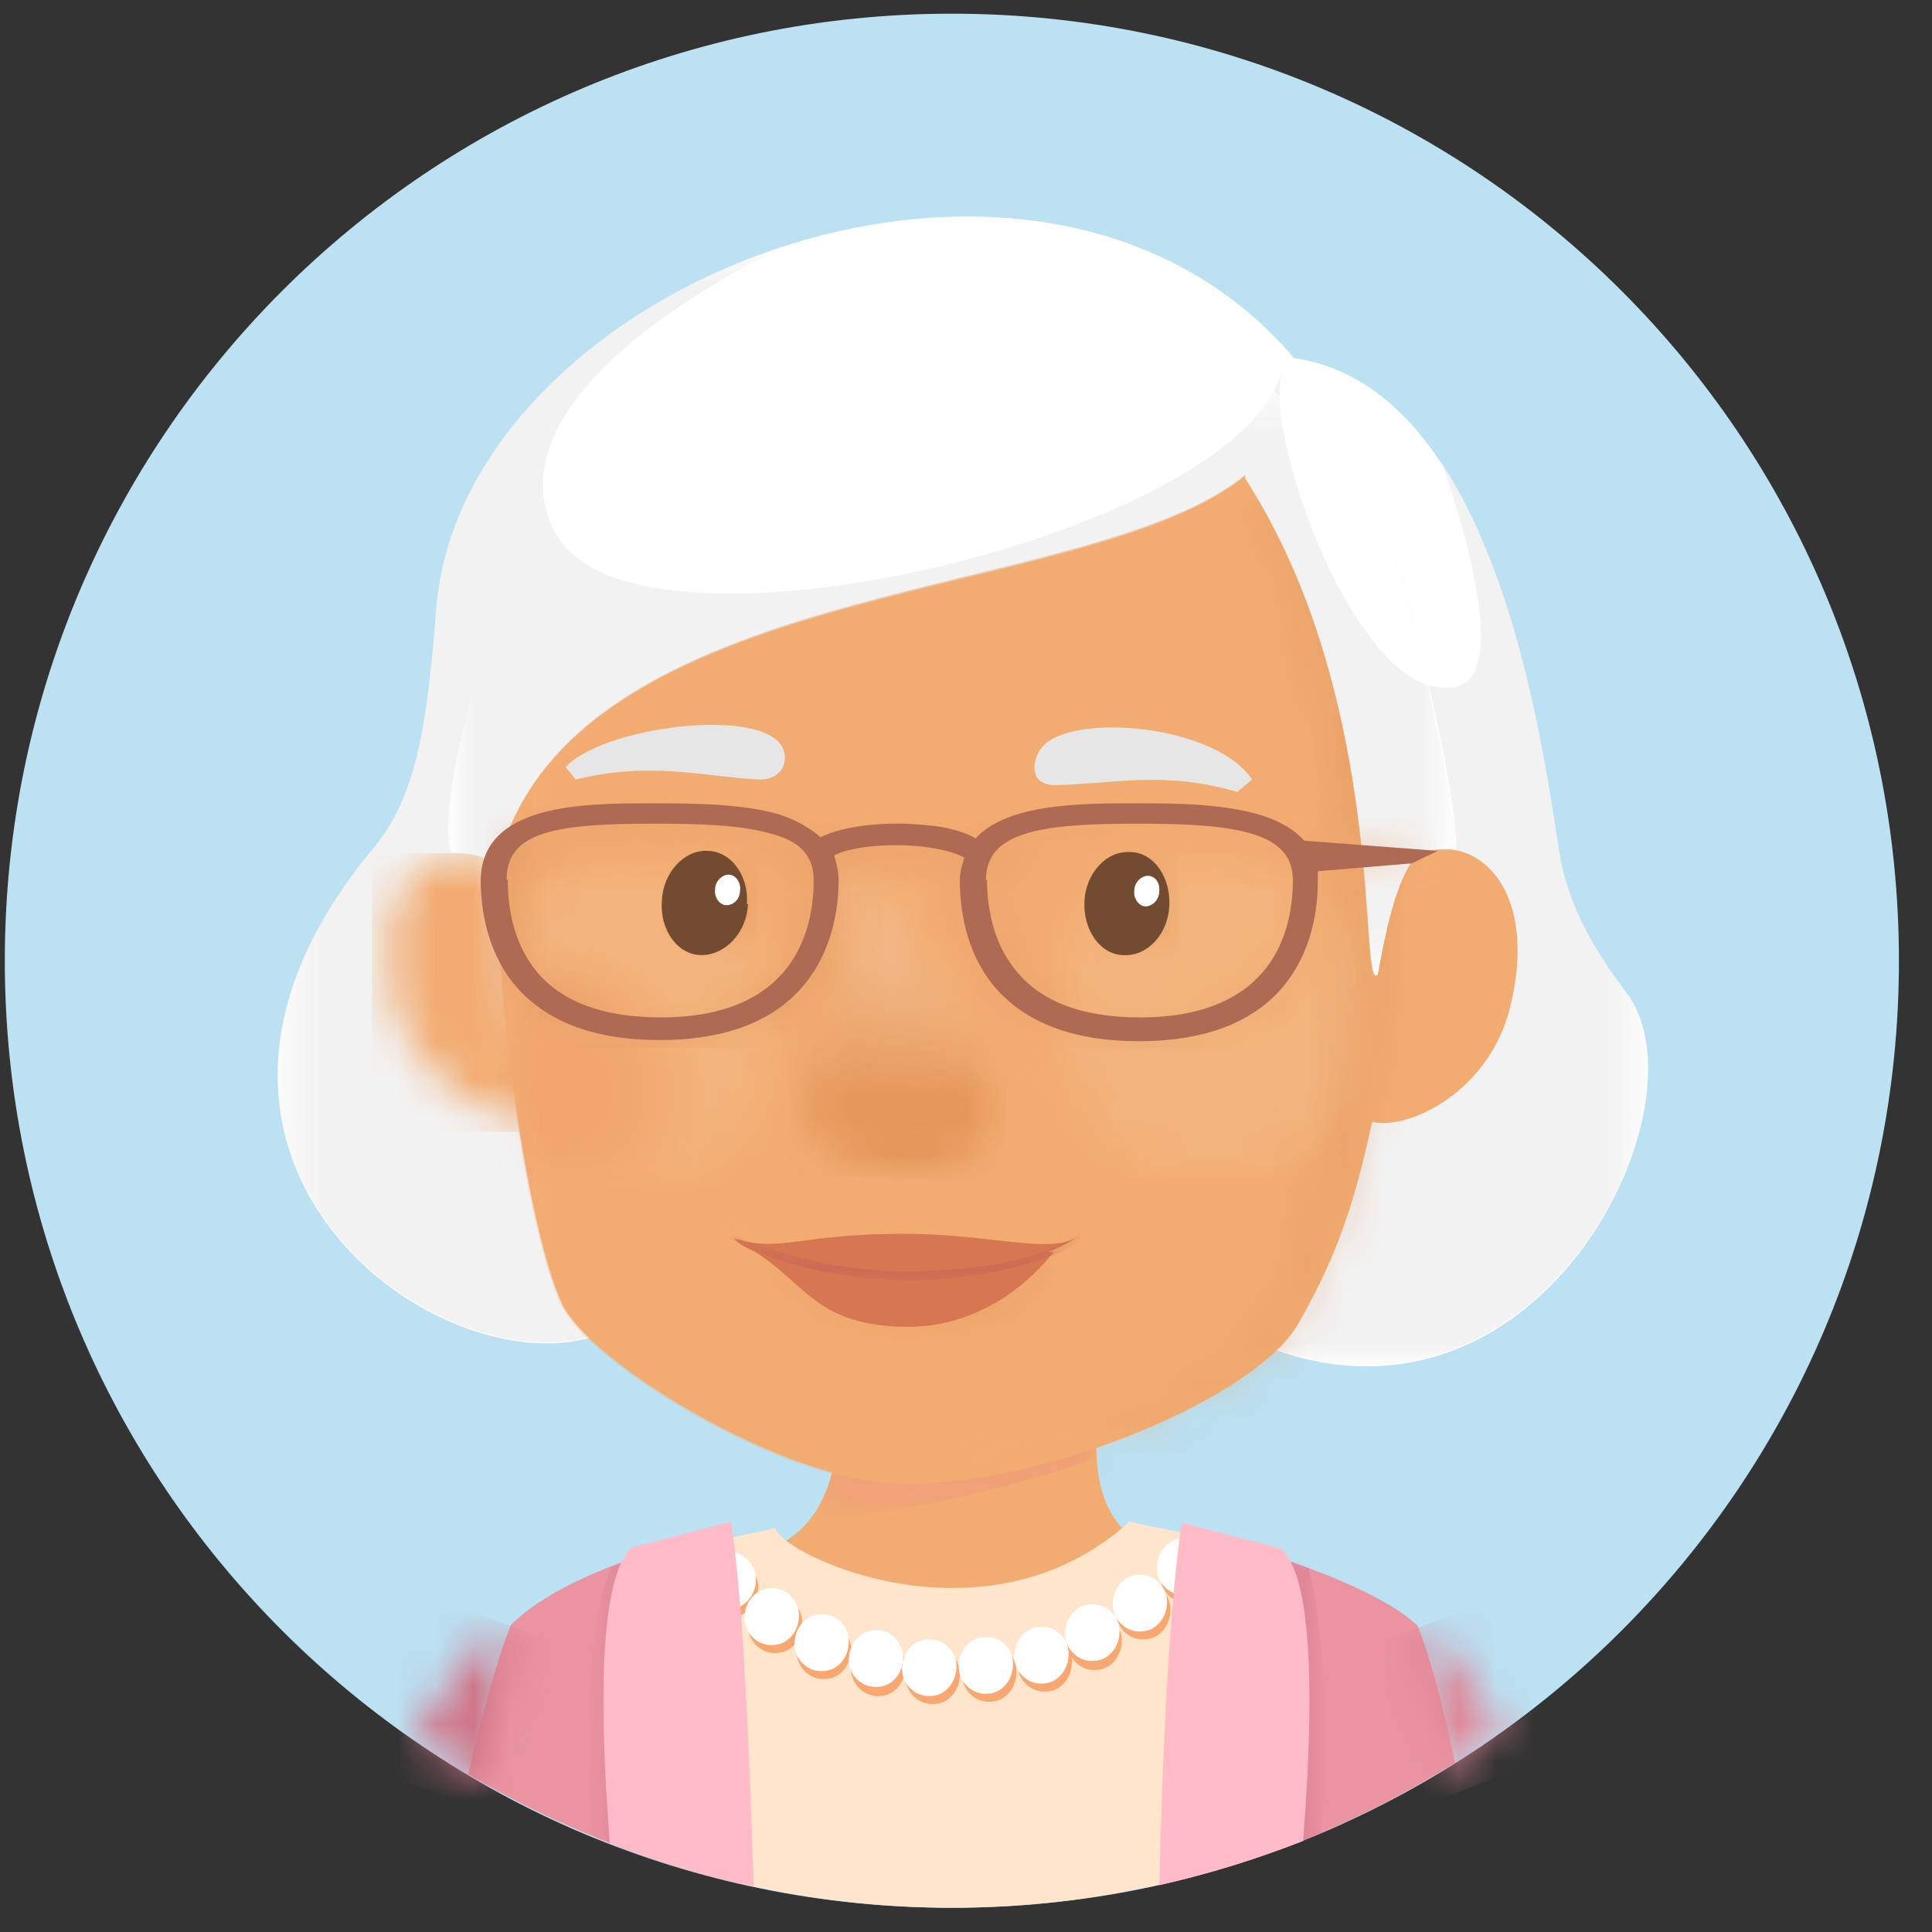 <svg width="51" height="51" viewBox="0 0 51 51" fill="none" xmlns="http://www.w3.org/2000/svg">
<rect x="0" y="0" width="51" height="51" fill="#333333" stroke="none"/>
<path d="M50.127 25.361C50.127 39.177 38.943 50.361 25.127 50.361C11.311 50.361 0.127 39.177 0.127 25.361C0.127 11.546 11.311 0.361 25.127 0.361C38.943 0.361 50.127 11.546 50.127 25.361Z" fill="#BBE1F2"/>
<path d="M29.194 35.201L21.808 35.291C22.795 39.657 21.06 40.823 19.685 41.092C13.345 52.426 36.102 53.383 31.377 41.182C27.998 40.644 29.075 37.265 29.194 35.201Z" fill="#F2AC71"/>
<g style="mix-blend-mode:multiply" opacity="0.7">
<mask id="mask0_2155_22042" style="mask-type:luminance" maskUnits="userSpaceOnUse" x="21" y="35" width="9" height="6">
<path d="M29.194 35.198H21.359V40.133H29.194V35.198Z" fill="white"/>
</mask>
<g mask="url(#mask0_2155_22042)">
<mask id="mask1_2155_22042" style="mask-type:luminance" maskUnits="userSpaceOnUse" x="21" y="35" width="9" height="6">
<path d="M29.194 35.195H21.359V40.13H29.194V35.195Z" fill="white"/>
</mask>
<g mask="url(#mask1_2155_22042)">
<path d="M21.359 40.13C22.047 39.292 22.406 37.857 21.808 35.285L29.194 35.195C29.134 36.152 28.895 37.348 28.955 38.455C26.981 39.292 22.914 40.07 21.359 40.159" fill="#EF9D78"/>
</g>
</g>
</g>
<path d="M42.951 26.229C42.173 25.213 41.545 24.166 41.246 22.94C40.887 21.445 39.99 10.29 34.159 9.453C27.4 1.498 12.239 7.449 11.521 16.032C11.282 19.082 11.013 20.996 9.876 22.372C2.67 30.984 12.658 37.444 16.485 34.902C17.622 34.154 24.41 32.42 33.71 35.649C40.768 38.101 45.104 29.13 42.951 26.229Z" fill="white"/>
<g style="mix-blend-mode:multiply" opacity="0.5">
<mask id="mask2_2155_22042" style="mask-type:luminance" maskUnits="userSpaceOnUse" x="7" y="6" width="37" height="31">
<path d="M43.518 6.494H7.334V36.04H43.518V6.494Z" fill="white"/>
</mask>
<g mask="url(#mask2_2155_22042)">
<mask id="mask3_2155_22042" style="mask-type:luminance" maskUnits="userSpaceOnUse" x="7" y="6" width="37" height="31">
<path d="M43.518 6.494H7.334V36.04H43.518V6.494Z" fill="white"/>
</mask>
<g mask="url(#mask3_2155_22042)">
<path d="M41.246 22.913C40.977 21.866 40.469 15.826 38.046 12.178C38.854 14.48 39.721 17.859 38.435 18.128C35.983 18.667 33.411 11.789 33.83 9.785C32.873 13.912 17.861 17.65 14.96 14.45C14.213 13.643 12.688 10.563 20.732 6.466C20.672 6.466 20.612 6.496 20.552 6.526C15.827 8.111 11.88 11.729 11.521 16.005C11.282 19.055 11.013 20.969 9.876 22.345C2.67 30.957 12.658 37.417 16.485 34.875C17.622 34.127 24.41 32.393 33.71 35.623C40.768 38.075 45.104 29.103 42.951 26.203C42.173 25.186 41.545 24.139 41.246 22.913Z" fill="#E6E6E6"/>
</g>
</g>
</g>
<path d="M36.969 22.79L35.982 29.519C36.82 30.027 39.302 28.98 39.87 26.558C40.707 23.119 38.614 21.654 36.969 22.79Z" fill="#F2AC71"/>
<mask id="mask4_2155_22042" style="mask-type:luminance" maskUnits="userSpaceOnUse" x="10" y="22" width="5" height="8">
<path d="M10.444 26.527C11.012 28.859 13.405 29.876 14.212 29.368L13.255 22.878C12.896 22.639 12.508 22.52 12.149 22.52C10.893 22.52 9.816 23.955 10.444 26.527Z" fill="white"/>
</mask>
<g mask="url(#mask4_2155_22042)">
<path d="M14.212 22.52H9.816V29.876H14.212V22.52Z" fill="url(#paint0_linear_2155_22042)"/>
</g>
<path d="M35.864 14.627C34.1 11.278 28.777 8.227 23.305 8.825C13.586 9.902 13.316 17.169 13.137 22.253C12.988 25.991 13.915 32.45 14.842 34.424C15.589 36.008 20.822 39.178 23.873 39.178C27.76 39.178 33.203 36.846 34.279 34.932C35.416 32.928 35.864 31.463 36.432 28.592C37.449 23.329 37.748 18.156 35.894 14.627" fill="#F2AC71"/>
<g style="mix-blend-mode:multiply" opacity="0.3">
<mask id="mask5_2155_22042" style="mask-type:luminance" maskUnits="userSpaceOnUse" x="23" y="12" width="15" height="28">
<path d="M37.118 12.562H23.602V39.207H37.118V12.562Z" fill="white"/>
</mask>
<g mask="url(#mask5_2155_22042)">
<mask id="mask6_2155_22042" style="mask-type:luminance" maskUnits="userSpaceOnUse" x="23" y="12" width="15" height="28">
<path d="M33.53 34.6C32.962 35.856 28.506 38.757 23.602 39.175C23.691 39.175 23.781 39.175 23.841 39.175C27.728 39.175 33.171 36.843 34.248 34.929C35.234 33.194 35.713 31.819 36.191 29.606C37.208 24.343 37.716 18.153 35.832 14.624L32.842 12.56C36.819 21.622 35.294 30.772 33.53 34.6Z" fill="white"/>
</mask>
<g mask="url(#mask6_2155_22042)">
<path d="M37.716 12.56H23.602V39.205H37.716V12.56Z" fill="url(#paint1_linear_2155_22042)"/>
</g>
</g>
</g>
<g style="mix-blend-mode:screen" opacity="0.3">
<mask id="mask7_2155_22042" style="mask-type:luminance" maskUnits="userSpaceOnUse" x="13" y="12" width="20" height="28">
<path d="M32.842 12.624H13.105V39.179H32.842V12.624Z" fill="white"/>
</mask>
<g mask="url(#mask7_2155_22042)">
<mask id="mask8_2155_22042" style="mask-type:luminance" maskUnits="userSpaceOnUse" x="13" y="12" width="20" height="28">
<path d="M32.842 12.626H13.105V39.181H32.842V12.626Z" fill="white"/>
</mask>
<g mask="url(#mask8_2155_22042)">
<path d="M15.616 34.125C14.988 32.928 14.3 26.858 14.629 20.249C19.444 15.165 28.684 16.302 32.841 12.653C29.073 13.192 15.018 15.614 15.197 14.507L14.45 14.448C13.313 16.959 13.194 19.86 13.104 22.282C12.954 26.02 13.881 32.48 14.808 34.454C15.526 35.979 20.52 39.059 23.6 39.208C21.148 38.64 16.543 35.919 15.616 34.154" fill="#F2AC71"/>
</g>
</g>
</g>
<g style="mix-blend-mode:multiply" opacity="0.08">
<mask id="mask9_2155_22042" style="mask-type:luminance" maskUnits="userSpaceOnUse" x="27" y="22" width="10" height="10">
<path d="M36.34 22.519H27.758V31.101H36.34V22.519Z" fill="white"/>
</mask>
<g mask="url(#mask9_2155_22042)">
<mask id="mask10_2155_22042" style="mask-type:luminance" maskUnits="userSpaceOnUse" x="27" y="22" width="10" height="10">
<path d="M27.756 26.825C27.756 29.187 29.67 31.131 32.062 31.131C34.454 31.131 36.368 29.217 36.368 26.825C36.368 24.432 34.454 22.519 32.062 22.519C29.67 22.519 27.756 24.432 27.756 26.825Z" fill="white"/>
</mask>
<g mask="url(#mask10_2155_22042)">
<path d="M36.338 22.519H27.756V31.101H36.338V22.519Z" fill="url(#paint2_radial_2155_22042)"/>
</g>
</g>
</g>
<g style="mix-blend-mode:multiply" opacity="0.08">
<mask id="mask11_2155_22042" style="mask-type:luminance" maskUnits="userSpaceOnUse" x="13" y="22" width="8" height="10">
<path d="M20.581 22.786H13.135V31.369H20.581V22.786Z" fill="white"/>
</mask>
<g mask="url(#mask11_2155_22042)">
<mask id="mask12_2155_22042" style="mask-type:luminance" maskUnits="userSpaceOnUse" x="13" y="22" width="8" height="10">
<path d="M13.135 24.194C13.225 26.228 13.494 28.59 13.823 30.594C14.51 31.102 15.378 31.371 16.305 31.371C18.667 31.371 20.611 29.457 20.611 27.065C20.611 24.673 18.697 22.759 16.305 22.759C15.049 22.759 13.912 23.297 13.135 24.164" fill="white"/>
</mask>
<g mask="url(#mask12_2155_22042)">
<path d="M20.611 22.788H13.135V31.371H20.611V22.788Z" fill="url(#paint3_radial_2155_22042)"/>
</g>
</g>
</g>
<g style="mix-blend-mode:multiply" opacity="0.3">
<mask id="mask13_2155_22042" style="mask-type:luminance" maskUnits="userSpaceOnUse" x="19" y="32" width="9" height="4">
<path d="M27.998 32.868H19.834V35.35H27.998V32.868Z" fill="white"/>
</mask>
<g mask="url(#mask13_2155_22042)">
<mask id="mask14_2155_22042" style="mask-type:luminance" maskUnits="userSpaceOnUse" x="19" y="32" width="9" height="4">
<path d="M19.834 32.956C20.761 33.614 21.688 35.319 23.871 35.379C26.562 35.438 27.848 33.136 27.998 32.897C27.789 32.956 19.834 32.986 19.834 32.986" fill="white"/>
</mask>
<g mask="url(#mask14_2155_22042)">
<path d="M27.998 32.869H19.834V35.441H27.998V32.869Z" fill="url(#paint4_linear_2155_22042)"/>
</g>
</g>
</g>
<path d="M19.834 32.986C21.239 33.824 21.479 34.93 23.722 35.02C26.233 35.139 27.639 33.255 27.818 33.046L19.834 32.986Z" fill="#D67751"/>
<path d="M23.843 32.569C21.061 32.569 20.613 33.078 19.387 32.689C19.925 33.556 26.235 34.214 28.478 32.629C27.73 33.138 26.205 32.569 23.843 32.569Z" fill="#D67751"/>
<g style="mix-blend-mode:multiply" opacity="0.7">
<mask id="mask15_2155_22042" style="mask-type:luminance" maskUnits="userSpaceOnUse" x="19" y="32" width="10" height="2">
<path d="M28.476 32.572H19.266V33.768H28.476V32.572Z" fill="white"/>
</mask>
<g mask="url(#mask15_2155_22042)">
<mask id="mask16_2155_22042" style="mask-type:luminance" maskUnits="userSpaceOnUse" x="19" y="32" width="10" height="2">
<path d="M28.476 32.572H19.266V33.768H28.476V32.572Z" fill="white"/>
</mask>
<g mask="url(#mask16_2155_22042)">
<path d="M28.476 32.572C27.758 33.051 26.472 33.559 23.87 33.559C21.777 33.559 19.983 32.901 19.385 32.602C19.325 32.572 19.235 32.692 19.295 32.722C20.79 33.559 22.794 33.768 23.811 33.798C26.053 33.858 28.745 32.991 28.506 32.602" fill="#BC5C5C"/>
</g>
</g>
</g>
<g style="mix-blend-mode:multiply" opacity="0.3">
<mask id="mask17_2155_22042" style="mask-type:luminance" maskUnits="userSpaceOnUse" x="18" y="31" width="12" height="3">
<path d="M29.074 31.941H18.787V33.197H29.074V31.941Z" fill="white"/>
</mask>
<g mask="url(#mask17_2155_22042)">
<mask id="mask18_2155_22042" style="mask-type:luminance" maskUnits="userSpaceOnUse" x="18" y="31" width="12" height="3">
<path d="M29.104 31.973H18.787V33.229H29.104V31.973Z" fill="white"/>
</mask>
<g mask="url(#mask18_2155_22042)">
<g style="mix-blend-mode:multiply" opacity="0.3">
<mask id="mask19_2155_22042" style="mask-type:luminance" maskUnits="userSpaceOnUse" x="27" y="31" width="3" height="3">
<path d="M29.076 31.944H27.76V33.2H29.076V31.944Z" fill="white"/>
</mask>
<g mask="url(#mask19_2155_22042)">
<mask id="mask20_2155_22042" style="mask-type:luminance" maskUnits="userSpaceOnUse" x="27" y="32" width="3" height="2">
<path d="M27.939 32.152C27.939 32.152 27.82 32.78 27.76 32.9L27.879 33.08C27.879 33.08 28.208 33.229 28.507 33.229H28.687C28.687 33.229 28.896 33.229 28.926 33.229C29.225 33.05 29.105 32.452 28.926 32.242C28.836 32.153 28.477 32.003 28.238 32.003C28.119 32.003 27.999 32.063 27.969 32.182" fill="white"/>
</mask>
<g mask="url(#mask20_2155_22042)">
<path d="M29.199 31.889L27.764 31.909L27.782 33.195L29.217 33.175L29.199 31.889Z" fill="url(#paint5_linear_2155_22042)"/>
</g>
</g>
</g>
<g style="mix-blend-mode:multiply" opacity="0.3">
<mask id="mask21_2155_22042" style="mask-type:luminance" maskUnits="userSpaceOnUse" x="18" y="31" width="2" height="3">
<path d="M19.953 31.975H18.787V33.171H19.953V31.975Z" fill="white"/>
</mask>
<g mask="url(#mask21_2155_22042)">
<mask id="mask22_2155_22042" style="mask-type:luminance" maskUnits="userSpaceOnUse" x="18" y="31" width="2" height="3">
<path d="M18.787 32.393C18.787 32.393 18.787 32.483 18.787 32.543V32.633C18.787 32.872 18.907 33.111 19.146 33.171C19.236 33.201 19.924 33.051 19.864 32.931L19.953 32.722C19.953 32.722 19.624 32.274 19.565 32.154C19.535 32.034 19.445 31.975 19.355 31.975C19.146 31.975 18.877 32.184 18.817 32.393" fill="white"/>
</mask>
<g mask="url(#mask22_2155_22042)">
<path d="M19.93 31.931L18.764 31.947L18.781 33.203L19.948 33.187L19.93 31.931Z" fill="url(#paint6_linear_2155_22042)"/>
</g>
</g>
</g>
</g>
</g>
</g>
<g style="mix-blend-mode:multiply" opacity="0.25">
<mask id="mask23_2155_22042" style="mask-type:luminance" maskUnits="userSpaceOnUse" x="21" y="22" width="6" height="9">
<path d="M26.563 22.37H21.15V30.983H26.563V22.37Z" fill="white"/>
</mask>
<g mask="url(#mask23_2155_22042)">
<mask id="mask24_2155_22042" style="mask-type:luminance" maskUnits="userSpaceOnUse" x="21" y="22" width="6" height="9">
<path d="M22.135 26.614C21.716 27.96 21.118 28.827 21.178 29.335C21.268 30.322 23.062 30.89 23.81 30.98C24.557 31.07 26.441 30.232 26.561 29.066C26.471 29.066 22.434 22.398 22.434 22.398C22.554 23.803 22.554 25.328 22.135 26.644" fill="white"/>
</mask>
<g mask="url(#mask24_2155_22042)">
<path d="M21.064 22.122L20.717 30.997L26.484 31.223L26.831 22.348L21.064 22.122Z" fill="url(#paint7_linear_2155_22042)"/>
</g>
</g>
</g>
<g style="mix-blend-mode:multiply" opacity="0.4">
<mask id="mask25_2155_22042" style="mask-type:luminance" maskUnits="userSpaceOnUse" x="21" y="22" width="6" height="9">
<path d="M26.563 22.37H21.15V30.983H26.563V22.37Z" fill="white"/>
</mask>
<g mask="url(#mask25_2155_22042)">
<mask id="mask26_2155_22042" style="mask-type:luminance" maskUnits="userSpaceOnUse" x="21" y="22" width="6" height="9">
<path d="M22.135 26.614C21.716 27.96 21.118 28.827 21.178 29.335C21.268 30.322 23.062 30.89 23.81 30.98C24.557 31.07 26.441 30.232 26.561 29.066C26.561 29.066 25.514 30.173 23.869 30.232C22.853 30.232 21.447 29.545 21.567 29.305C23.241 25.627 22.434 22.398 22.434 22.398C22.554 23.803 22.554 25.328 22.135 26.644" fill="white"/>
</mask>
<g mask="url(#mask26_2155_22042)">
<path d="M21.064 22.122L20.717 30.997L26.484 31.223L26.831 22.348L21.064 22.122Z" fill="url(#paint8_linear_2155_22042)"/>
</g>
</g>
</g>
<g style="mix-blend-mode:multiply" opacity="0.3">
<mask id="mask27_2155_22042" style="mask-type:luminance" maskUnits="userSpaceOnUse" x="26" y="27" width="4" height="5">
<path d="M29.554 27.365H26.803V31.881H29.554V27.365Z" fill="white"/>
</mask>
<g mask="url(#mask27_2155_22042)">
<mask id="mask28_2155_22042" style="mask-type:luminance" maskUnits="userSpaceOnUse" x="26" y="27" width="4" height="5">
<path d="M29.524 31.883C29.524 31.883 29.524 31.853 29.524 31.823C29.524 31.823 29.524 31.853 29.524 31.883ZM29.524 31.823C29.165 28.832 27.072 27.606 26.833 27.397C27.102 27.726 29.345 30.328 29.524 31.823ZM26.803 27.367C26.803 27.367 26.803 27.367 26.803 27.397C26.803 27.397 26.803 27.397 26.803 27.367Z" fill="white"/>
</mask>
<g mask="url(#mask28_2155_22042)">
<path d="M29.512 27.12L26.414 27.388L26.823 32.125L29.922 31.857L29.512 27.12Z" fill="url(#paint9_linear_2155_22042)"/>
</g>
</g>
</g>
<g style="mix-blend-mode:multiply" opacity="0.3">
<mask id="mask29_2155_22042" style="mask-type:luminance" maskUnits="userSpaceOnUse" x="18" y="26" width="4" height="6">
<path d="M21.419 26.977H18.578V31.701H21.419V26.977Z" fill="white"/>
</mask>
<g mask="url(#mask29_2155_22042)">
<mask id="mask30_2155_22042" style="mask-type:luminance" maskUnits="userSpaceOnUse" x="18" y="26" width="4" height="6">
<path d="M18.58 31.703C18.849 29.76 21.003 27.397 21.361 27.038C20.973 27.367 18.371 29.132 18.58 31.703ZM21.361 27.038C21.361 27.038 21.421 27.008 21.421 26.979C21.421 26.979 21.421 26.979 21.361 27.038Z" fill="white"/>
</mask>
<g mask="url(#mask30_2155_22042)">
<path d="M18.386 26.811L18.094 31.707L21.407 31.904L21.699 27.009L18.386 26.811Z" fill="url(#paint10_linear_2155_22042)"/>
</g>
</g>
</g>
<g style="mix-blend-mode:multiply" opacity="0.5">
<mask id="mask31_2155_22042" style="mask-type:luminance" maskUnits="userSpaceOnUse" x="17" y="22" width="3" height="4">
<path d="M19.954 22.432H17.621V25.243H19.954V22.432Z" fill="white"/>
</mask>
<g mask="url(#mask31_2155_22042)">
<mask id="mask32_2155_22042" style="mask-type:luminance" maskUnits="userSpaceOnUse" x="17" y="22" width="3" height="4">
<path d="M18.787 22.432C18.189 22.432 17.65 23.06 17.62 23.807C17.591 24.585 18.069 25.243 18.697 25.273H18.757C19.355 25.273 19.893 24.645 19.923 23.897C19.953 23.119 19.474 22.462 18.846 22.432H18.787Z" fill="white"/>
</mask>
<g mask="url(#mask32_2155_22042)">
<path d="M19.983 22.44L17.531 22.473L17.569 25.343L20.021 25.311L19.983 22.44Z" fill="url(#paint11_linear_2155_22042)"/>
</g>
</g>
</g>
<path d="M19.745 23.866C19.715 24.614 19.146 25.212 18.518 25.212C17.89 25.212 17.412 24.554 17.472 23.777C17.502 23.029 18.07 22.431 18.668 22.461C19.296 22.461 19.774 23.119 19.715 23.866" fill="#724B30"/>
<path d="M19.535 23.506C19.535 23.746 19.355 23.895 19.176 23.895C18.997 23.895 18.847 23.686 18.877 23.477C18.877 23.267 19.056 23.088 19.236 23.088C19.415 23.088 19.565 23.297 19.535 23.506Z" fill="white"/>
<g style="mix-blend-mode:multiply" opacity="0.5">
<mask id="mask33_2155_22042" style="mask-type:luminance" maskUnits="userSpaceOnUse" x="28" y="22" width="4" height="4">
<path d="M31.109 22.461H28.807V25.242H31.109V22.461Z" fill="white"/>
</mask>
<g mask="url(#mask33_2155_22042)">
<mask id="mask34_2155_22042" style="mask-type:luminance" maskUnits="userSpaceOnUse" x="28" y="22" width="4" height="4">
<path d="M29.973 22.458C29.345 22.458 28.836 23.056 28.776 23.804C28.717 24.581 29.195 25.209 29.853 25.239C30.481 25.239 31.019 24.671 31.079 23.893V23.834V23.774C31.079 23.056 30.601 22.488 30.003 22.458H29.973Z" fill="white"/>
</mask>
<g mask="url(#mask34_2155_22042)">
<path d="M31.075 22.471L28.713 22.502L28.751 25.343L31.113 25.311L31.075 22.471Z" fill="url(#paint12_linear_2155_22042)"/>
</g>
</g>
</g>
<path d="M30.869 23.897C30.839 24.644 30.301 25.242 29.673 25.213C29.045 25.213 28.596 24.555 28.626 23.807C28.656 23.059 29.195 22.461 29.823 22.491C30.451 22.491 30.899 23.149 30.869 23.897Z" fill="#724B30"/>
<path d="M30.601 23.537C30.601 23.746 30.422 23.926 30.242 23.926C30.063 23.926 29.913 23.716 29.943 23.507C29.943 23.298 30.123 23.118 30.302 23.118C30.482 23.118 30.631 23.298 30.601 23.537Z" fill="white"/>
<path d="M20.582 19.62C19.834 18.693 15.916 19.201 14.93 20.248L15.199 20.577C17.172 20.098 18.488 20.487 20.013 20.577C20.701 20.607 20.881 19.979 20.582 19.62Z" fill="#E6E6E6"/>
<path d="M27.519 19.709C28.297 18.812 32.065 19.111 33.052 20.577L32.663 20.905C30.719 20.337 29.373 20.696 27.848 20.726C27.16 20.726 27.22 20.068 27.519 19.709Z" fill="#E6E6E6"/>
<path d="M35.534 12.353C34.188 11.127 32.483 7.508 25.247 7.837C18.01 8.196 15.707 11.755 14.481 13.25C13.165 14.865 11.341 21.683 11.939 22.52C11.939 22.52 12.537 22.461 13.136 22.79C15.079 15.134 28.716 15.941 32.872 12.532C32.872 12.532 32.872 12.592 32.872 12.622C36.67 18.513 35.863 26.318 36.371 25.72C36.55 24.763 36.82 23.208 37.418 22.55C37.627 22.461 37.986 22.371 38.434 22.431C38.554 21.265 36.909 13.579 35.564 12.353" fill="white"/>
<g style="mix-blend-mode:multiply" opacity="0.5">
<mask id="mask35_2155_22042" style="mask-type:luminance" maskUnits="userSpaceOnUse" x="11" y="10" width="28" height="16">
<path d="M38.405 10.319H11.82V25.75H38.405V10.319Z" fill="white"/>
</mask>
<g mask="url(#mask35_2155_22042)">
<mask id="mask36_2155_22042" style="mask-type:luminance" maskUnits="userSpaceOnUse" x="11" y="10" width="28" height="16">
<path d="M38.405 10.316H11.82V25.747H38.405V10.316Z" fill="white"/>
</mask>
<g mask="url(#mask36_2155_22042)">
<path d="M38.405 22.428C38.465 21.919 38.136 20.065 37.688 18.091C35.714 17.434 33.86 12.709 33.77 10.466C33.71 10.436 33.68 10.376 33.621 10.316C31.617 14.234 17.712 17.523 14.96 14.473C14.751 14.264 14.512 13.875 14.392 13.367C13.076 15.161 11.342 21.71 11.94 22.547C11.94 22.547 12.538 22.488 13.136 22.816C15.08 15.161 28.716 15.998 32.873 12.559C32.873 12.559 32.873 12.619 32.873 12.649C36.671 18.54 35.863 26.345 36.342 25.747C36.521 24.79 36.82 23.235 37.389 22.577C37.598 22.488 37.957 22.398 38.405 22.457" fill="#E6E6E6"/>
</g>
</g>
</g>
<g style="mix-blend-mode:multiply" opacity="0.5">
<mask id="mask37_2155_22042" style="mask-type:luminance" maskUnits="userSpaceOnUse" x="12" y="21" width="26" height="7">
<path d="M37.926 21.322H12.807V27.632H37.926V21.322Z" fill="white"/>
</mask>
<g mask="url(#mask37_2155_22042)">
<mask id="mask38_2155_22042" style="mask-type:luminance" maskUnits="userSpaceOnUse" x="12" y="21" width="26" height="7">
<path d="M26.893 25.805C26.265 25.028 26.145 24.071 26.145 23.413C26.145 22.157 27.521 21.918 30.093 21.918H30.182C32.814 21.918 34.249 22.157 34.249 23.413C34.249 24.759 33.711 27.031 30.212 27.031C28.687 27.031 27.581 26.613 26.923 25.775M14.243 25.805C13.615 25.028 13.496 24.071 13.496 23.413C13.496 22.157 14.812 21.948 17.353 21.948H17.443C18.55 21.948 19.686 21.978 20.493 22.217C21.271 22.456 21.6 22.815 21.6 23.443C21.6 24.789 21.062 27.061 17.563 27.061C16.038 27.061 14.931 26.643 14.273 25.805M17.383 21.35C15.589 21.35 12.838 21.35 12.838 23.383C12.838 24.191 12.987 25.237 13.705 26.134C14.512 27.121 15.798 27.63 17.563 27.63C21.809 27.63 22.288 24.699 22.288 23.413C22.288 23.174 22.228 22.934 22.168 22.755C22.557 22.546 23.484 22.426 24.441 22.516C24.949 22.576 25.338 22.665 25.607 22.815C25.547 22.994 25.487 23.204 25.487 23.413C25.487 24.161 25.637 25.267 26.355 26.164C27.162 27.151 28.448 27.659 30.212 27.659C34.459 27.659 34.937 24.729 34.937 23.443C34.937 23.353 34.937 23.264 34.937 23.174L37.27 22.785L37.958 22.456L34.578 22.366C33.741 21.409 31.707 21.38 30.212 21.38H30.123C28.717 21.38 26.743 21.38 25.906 22.306C25.487 22.067 24.949 21.978 24.501 21.948C23.633 21.858 22.437 21.948 21.809 22.277C21.54 22.008 21.181 21.828 20.733 21.678C19.835 21.409 18.639 21.38 17.473 21.38H17.383V21.35Z" fill="white"/>
</mask>
<g mask="url(#mask38_2155_22042)">
<path d="M37.928 21.35H12.809V27.659H37.928V21.35Z" fill="url(#paint13_linear_2155_22042)"/>
</g>
</g>
</g>
<path d="M12.688 23.209C12.688 23.956 12.837 25.063 13.555 25.96C14.362 26.947 15.648 27.455 17.412 27.455C21.659 27.455 22.137 24.495 22.137 23.239C22.137 22.999 22.078 22.76 22.018 22.581C22.406 22.371 23.333 22.252 24.29 22.341C24.799 22.401 25.188 22.491 25.457 22.64C25.397 22.82 25.337 23.029 25.337 23.239C25.337 23.986 25.487 25.093 26.204 25.99C27.012 26.977 28.297 27.485 30.062 27.485C34.308 27.485 34.787 24.554 34.787 23.268C34.787 23.179 34.787 23.089 34.787 22.999L37.269 22.79L37.957 22.461L34.428 22.192C33.591 21.235 31.557 21.205 30.062 21.205H29.972C28.567 21.205 26.593 21.205 25.756 22.132C25.337 21.893 24.799 21.803 24.35 21.773C23.483 21.684 22.317 21.773 21.659 22.102C21.39 21.863 21.031 21.654 20.582 21.504C19.685 21.235 18.489 21.205 17.323 21.205H17.233C15.409 21.205 12.688 21.205 12.688 23.268M26.025 23.239C26.025 21.983 27.4 21.743 29.972 21.743H30.062C32.694 21.743 34.129 21.983 34.129 23.239C34.129 24.584 33.591 26.857 30.092 26.857C28.567 26.857 27.46 26.438 26.802 25.601C26.174 24.823 26.055 23.867 26.055 23.209M13.375 23.209C13.375 21.953 14.691 21.743 17.233 21.743H17.323C18.429 21.743 19.566 21.773 20.373 22.012C21.15 22.222 21.479 22.611 21.479 23.239C21.479 24.584 20.941 26.857 17.442 26.857C15.917 26.857 14.811 26.438 14.153 25.631C13.525 24.853 13.405 23.896 13.405 23.239" fill="#AF6A54"/>
<path d="M32.604 40.85C32.275 40.611 30.181 40.282 29.823 40.162C26.025 43.601 20.672 41.059 20.462 40.342C20.044 40.431 16.665 41.119 16.336 41.418C15.08 42.584 14.631 45.216 14.87 48.147C18.01 49.552 21.479 50.359 25.128 50.359C28.776 50.359 32.275 49.552 35.415 48.147C35.265 45.096 34.338 42.196 32.604 40.85Z" fill="#FFE5CC"/>
<path d="M20.014 41.899C20.014 41.481 19.655 41.152 19.266 41.182C18.877 41.182 18.578 41.54 18.578 41.959C18.578 42.378 18.937 42.707 19.326 42.677C19.715 42.677 20.014 42.318 20.014 41.899Z" fill="#F7A76F"/>
<path d="M20.432 42.138C20.043 42.138 19.744 42.496 19.744 42.915C19.744 43.334 20.103 43.663 20.492 43.633C20.881 43.633 21.18 43.274 21.18 42.855C21.18 42.437 20.851 42.108 20.432 42.138Z" fill="#F7A76F"/>
<path d="M21.719 42.826C21.33 42.826 21.031 43.185 21.031 43.604C21.031 44.022 21.39 44.351 21.779 44.321C22.168 44.321 22.467 43.962 22.467 43.544C22.467 43.125 22.108 42.796 21.719 42.826Z" fill="#F7A76F"/>
<path d="M23.155 43.274C22.766 43.274 22.467 43.633 22.467 44.052C22.467 44.471 22.826 44.8 23.214 44.77C23.603 44.77 23.902 44.411 23.902 43.992C23.902 43.573 23.543 43.244 23.155 43.274Z" fill="#F7A76F"/>
<path d="M24.59 43.484C24.201 43.484 23.902 43.843 23.902 44.262C23.902 44.681 24.261 45.009 24.65 44.98C25.039 44.98 25.338 44.621 25.338 44.202C25.338 43.783 25.009 43.454 24.59 43.484Z" fill="#F7A76F"/>
<path d="M26.084 43.425C25.696 43.425 25.396 43.784 25.396 44.202C25.396 44.621 25.755 44.95 26.144 44.92C26.533 44.92 26.832 44.561 26.832 44.142C26.832 43.724 26.503 43.395 26.084 43.425Z" fill="#F7A76F"/>
<path d="M27.549 43.156C27.16 43.156 26.861 43.515 26.861 43.934C26.861 44.352 27.22 44.681 27.609 44.651C27.998 44.651 28.297 44.293 28.297 43.874C28.297 43.455 27.938 43.126 27.549 43.156Z" fill="#F7A76F"/>
<path d="M28.866 42.587C28.477 42.587 28.178 42.946 28.178 43.364C28.178 43.783 28.537 44.112 28.925 44.082C29.314 44.082 29.613 43.723 29.613 43.304C29.613 42.886 29.254 42.557 28.866 42.587Z" fill="#F7A76F"/>
<path d="M30.151 41.779C29.762 41.779 29.463 42.138 29.463 42.557C29.463 42.975 29.822 43.304 30.21 43.274C30.599 43.274 30.898 42.916 30.898 42.497C30.898 42.078 30.569 41.749 30.151 41.779Z" fill="#F7A76F"/>
<path d="M31.317 40.822C30.928 40.822 30.629 41.181 30.629 41.6C30.629 42.018 30.988 42.347 31.377 42.317C31.765 42.317 32.064 41.959 32.064 41.54C32.064 41.121 31.706 40.792 31.317 40.822Z" fill="#F7A76F"/>
<path d="M19.955 41.69C19.955 41.272 19.596 40.943 19.207 40.973C18.819 40.973 18.52 41.331 18.52 41.75C18.52 42.169 18.878 42.498 19.267 42.468C19.656 42.468 19.955 42.109 19.955 41.69Z" fill="white"/>
<path d="M20.342 41.929C19.953 41.929 19.654 42.288 19.654 42.706C19.654 43.125 20.013 43.454 20.402 43.424C20.791 43.424 21.09 43.065 21.09 42.646C21.09 42.228 20.761 41.899 20.342 41.929Z" fill="white"/>
<path d="M21.659 42.617C21.27 42.617 20.971 42.976 20.971 43.395C20.971 43.813 21.33 44.142 21.718 44.112C22.107 44.112 22.406 43.754 22.406 43.335C22.406 42.916 22.077 42.587 21.659 42.617Z" fill="white"/>
<path d="M23.094 43.035C22.705 43.035 22.406 43.394 22.406 43.813C22.406 44.231 22.765 44.56 23.154 44.53C23.543 44.53 23.842 44.171 23.842 43.753C23.842 43.334 23.483 43.005 23.094 43.035Z" fill="white"/>
<path d="M24.5 43.274C24.111 43.274 23.812 43.633 23.812 44.052C23.812 44.471 24.171 44.8 24.56 44.77C24.949 44.77 25.248 44.411 25.248 43.992C25.248 43.573 24.889 43.244 24.5 43.274Z" fill="white"/>
<path d="M25.994 43.214C25.606 43.214 25.307 43.573 25.307 43.991C25.307 44.41 25.666 44.739 26.054 44.709C26.443 44.709 26.742 44.35 26.742 43.931C26.742 43.513 26.413 43.184 25.994 43.214Z" fill="white"/>
<path d="M27.461 42.945C27.073 42.945 26.773 43.304 26.773 43.723C26.773 44.141 27.132 44.47 27.521 44.441C27.91 44.441 28.209 44.082 28.209 43.663C28.209 43.244 27.88 42.915 27.461 42.945Z" fill="white"/>
<path d="M28.805 42.349C28.416 42.349 28.117 42.707 28.117 43.126C28.117 43.545 28.476 43.874 28.865 43.844C29.254 43.844 29.553 43.485 29.553 43.066C29.553 42.648 29.194 42.319 28.805 42.349Z" fill="white"/>
<path d="M30.061 41.569C29.672 41.569 29.373 41.928 29.373 42.347C29.373 42.766 29.732 43.094 30.121 43.065C30.509 43.065 30.808 42.706 30.808 42.287C30.808 41.868 30.45 41.539 30.061 41.569Z" fill="white"/>
<path d="M31.229 40.612C30.84 40.612 30.541 40.971 30.541 41.39C30.541 41.808 30.9 42.137 31.289 42.108C31.677 42.108 31.976 41.749 31.976 41.33C31.976 40.911 31.618 40.582 31.229 40.612Z" fill="white"/>
<path d="M38.406 46.533C38.077 44.918 37.718 43.662 37.419 42.914C35.983 41.539 31.348 40.402 31.348 40.402C31.169 42.167 31.049 45.516 30.93 49.673C33.621 49.045 36.133 47.968 38.406 46.533Z" fill="#EA94A2"/>
<path d="M19.654 49.734C19.535 45.578 19.415 42.228 19.235 40.464C19.235 40.464 15.228 41.182 13.494 42.886C13.165 43.664 12.776 45.069 12.357 46.834C14.57 48.149 17.023 49.136 19.624 49.734" fill="#EA94A2"/>
<mask id="mask39_2155_22042" style="mask-type:luminance" maskUnits="userSpaceOnUse" x="37" y="42" width="3" height="5">
<path d="M38.015 46.773C38.583 46.444 39.121 46.085 39.63 45.696C38.792 44.141 38.015 43.094 37.387 42.915C37.596 44.231 37.805 45.517 37.985 46.773" fill="white"/>
</mask>
<g mask="url(#mask39_2155_22042)">
<path d="M39.367 42.207L36.111 43.49L37.734 47.608L40.989 46.325L39.367 42.207Z" fill="url(#paint14_linear_2155_22042)"/>
</g>
<mask id="mask40_2155_22042" style="mask-type:luminance" maskUnits="userSpaceOnUse" x="10" y="42" width="4" height="6">
<path d="M10.893 45.906C11.521 46.324 12.149 46.743 12.806 47.102C13.046 45.756 13.285 44.35 13.494 42.915C12.747 43.094 11.85 44.231 10.893 45.906Z" fill="white"/>
</mask>
<g mask="url(#mask40_2155_22042)">
<path d="M11.229 42.09L9.553 46.603L13.197 47.957L14.873 43.443L11.229 42.09Z" fill="url(#paint15_linear_2155_22042)"/>
</g>
<g style="mix-blend-mode:multiply" opacity="0.4">
<mask id="mask41_2155_22042" style="mask-type:luminance" maskUnits="userSpaceOnUse" x="30" y="40" width="5" height="10">
<path d="M34.967 40.406H30.93V49.677H34.967V40.406Z" fill="white"/>
</mask>
<g mask="url(#mask41_2155_22042)">
<mask id="mask42_2155_22042" style="mask-type:luminance" maskUnits="userSpaceOnUse" x="30" y="40" width="5" height="10">
<path d="M34.967 40.409H30.93V49.679H34.967V40.409Z" fill="white"/>
</mask>
<g mask="url(#mask42_2155_22042)">
<path d="M31.348 40.409C31.169 42.173 31.019 45.523 30.93 49.679C32.275 49.351 33.591 48.932 34.877 48.394C35.116 45.583 34.937 43.041 34.548 41.396C32.933 40.798 31.378 40.409 31.378 40.409" fill="#D17587"/>
</g>
</g>
</g>
<path d="M31.2 40.165C30.96 41.72 30.721 44.8 30.602 49.764C31.917 49.465 33.173 49.077 34.399 48.598C34.788 43.604 34.459 41.511 33.831 40.883L31.2 40.195V40.165Z" fill="#FFBBC8"/>
<g style="mix-blend-mode:multiply" opacity="0.4">
<mask id="mask43_2155_22042" style="mask-type:luminance" maskUnits="userSpaceOnUse" x="15" y="40" width="5" height="10">
<path d="M19.656 40.462H15.529V49.732H19.656V40.462Z" fill="white"/>
</mask>
<g mask="url(#mask43_2155_22042)">
<mask id="mask44_2155_22042" style="mask-type:luminance" maskUnits="userSpaceOnUse" x="15" y="40" width="5" height="10">
<path d="M19.656 40.462H15.529V49.732H19.656V40.462Z" fill="white"/>
</mask>
<g mask="url(#mask44_2155_22042)">
<path d="M19.237 40.462C19.237 40.462 17.712 40.731 16.127 41.359C15.529 42.824 15.41 45.755 15.619 48.476C16.905 49.014 18.25 49.433 19.656 49.762C19.536 45.605 19.417 42.256 19.237 40.492" fill="#D17587"/>
</g>
</g>
</g>
<path d="M19.297 40.165L16.665 40.853C16.037 41.481 15.708 43.604 16.097 48.658C17.323 49.136 18.579 49.525 19.895 49.794C19.745 44.8 19.536 41.69 19.297 40.165Z" fill="#FFBBC8"/>
<defs>
<linearGradient id="paint0_linear_2155_22042" x1="13.263" y1="22.657" x2="17.21" y2="22.657" gradientUnits="userSpaceOnUse">
<stop stop-color="#F2AC71"/>
<stop offset="0.41" stop-color="#EEA56B"/>
<stop offset="0.96" stop-color="#E3945A"/>
<stop offset="1" stop-color="#E29359"/>
</linearGradient>
<linearGradient id="paint1_linear_2155_22042" x1="21.098" y1="26.584" x2="34.615" y2="26.584" gradientUnits="userSpaceOnUse">
<stop stop-color="#F2AC71"/>
<stop offset="0.36" stop-color="#EDA56A"/>
<stop offset="0.85" stop-color="#E09459"/>
<stop offset="1" stop-color="#DB8E53"/>
</linearGradient>
<radialGradient id="paint2_radial_2155_22042" cx="0" cy="0" r="1" gradientUnits="userSpaceOnUse" gradientTransform="translate(39.989 29.078) rotate(180) scale(4.306)">
<stop stop-color="#DE4031"/>
<stop offset="0.11" stop-color="#DE4435"/>
<stop offset="0.25" stop-color="#E15144"/>
<stop offset="0.39" stop-color="#E4675B"/>
<stop offset="0.55" stop-color="#EA867D"/>
<stop offset="0.71" stop-color="#F1ADA7"/>
<stop offset="0.87" stop-color="#F9DDDA"/>
<stop offset="0.97" stop-color="white"/>
<stop offset="1" stop-color="white"/>
</radialGradient>
<radialGradient id="paint3_radial_2155_22042" cx="0" cy="0" r="1" gradientUnits="userSpaceOnUse" gradientTransform="translate(14.772 28.805) scale(4.037 4.037)">
<stop stop-color="#DE4031"/>
<stop offset="0.11" stop-color="#DE4435"/>
<stop offset="0.25" stop-color="#E15144"/>
<stop offset="0.39" stop-color="#E4675B"/>
<stop offset="0.55" stop-color="#EA867D"/>
<stop offset="0.71" stop-color="#F1ADA7"/>
<stop offset="0.87" stop-color="#F9DDDA"/>
<stop offset="0.97" stop-color="white"/>
<stop offset="1" stop-color="white"/>
</radialGradient>
<linearGradient id="paint4_linear_2155_22042" x1="15.74" y1="35.901" x2="23.904" y2="35.901" gradientUnits="userSpaceOnUse">
<stop stop-color="#F2AC71"/>
<stop offset="0.36" stop-color="#EDA56A"/>
<stop offset="0.85" stop-color="#E09459"/>
<stop offset="1" stop-color="#DB8E53"/>
</linearGradient>
<linearGradient id="paint5_linear_2155_22042" x1="24.173" y1="27.525" x2="25.488" y2="27.507" gradientUnits="userSpaceOnUse">
<stop stop-color="#F2AC71"/>
<stop offset="0.36" stop-color="#EDA56A"/>
<stop offset="0.85" stop-color="#E09459"/>
<stop offset="1" stop-color="#DB8E53"/>
</linearGradient>
<linearGradient id="paint6_linear_2155_22042" x1="25.081" y1="40.055" x2="26.247" y2="40.038" gradientUnits="userSpaceOnUse">
<stop stop-color="#F2AC71"/>
<stop offset="0.36" stop-color="#EDA56A"/>
<stop offset="0.85" stop-color="#E09459"/>
<stop offset="1" stop-color="#DB8E53"/>
</linearGradient>
<linearGradient id="paint7_linear_2155_22042" x1="24.524" y1="21.447" x2="24.23" y2="28.947" gradientUnits="userSpaceOnUse">
<stop stop-color="white"/>
<stop offset="0.15" stop-color="#FEFCFB"/>
<stop offset="0.28" stop-color="#FBF4F0"/>
<stop offset="0.41" stop-color="#F6E7DD"/>
<stop offset="0.53" stop-color="#EFD5C3"/>
<stop offset="0.65" stop-color="#E7BDA1"/>
<stop offset="0.77" stop-color="#DCA078"/>
<stop offset="0.89" stop-color="#D07F48"/>
<stop offset="1" stop-color="#C35B15"/>
</linearGradient>
<linearGradient id="paint8_linear_2155_22042" x1="24.524" y1="21.447" x2="24.23" y2="28.947" gradientUnits="userSpaceOnUse">
<stop stop-color="#F2AC71"/>
<stop offset="0.36" stop-color="#EDA56A"/>
<stop offset="0.85" stop-color="#E09459"/>
<stop offset="1" stop-color="#DB8E53"/>
</linearGradient>
<linearGradient id="paint9_linear_2155_22042" x1="26.909" y1="27.997" x2="29.233" y2="27.797" gradientUnits="userSpaceOnUse">
<stop stop-color="#F2AC71"/>
<stop offset="0.36" stop-color="#EDA56A"/>
<stop offset="0.85" stop-color="#E09459"/>
<stop offset="1" stop-color="#DB8E53"/>
</linearGradient>
<linearGradient id="paint10_linear_2155_22042" x1="15.482" y1="27.336" x2="12.915" y2="27.183" gradientUnits="userSpaceOnUse">
<stop stop-color="#F2AC71"/>
<stop offset="0.36" stop-color="#EDA56A"/>
<stop offset="0.85" stop-color="#E09459"/>
<stop offset="1" stop-color="#DB8E53"/>
</linearGradient>
<linearGradient id="paint11_linear_2155_22042" x1="17.57" y1="22.906" x2="19.902" y2="22.875" gradientUnits="userSpaceOnUse">
<stop stop-color="#F2AC71"/>
<stop offset="0.36" stop-color="#EDA56A"/>
<stop offset="0.85" stop-color="#E09459"/>
<stop offset="1" stop-color="#DB8E53"/>
</linearGradient>
<linearGradient id="paint12_linear_2155_22042" x1="28.804" y1="24.128" x2="31.107" y2="24.097" gradientUnits="userSpaceOnUse">
<stop stop-color="#F2AC71"/>
<stop offset="0.36" stop-color="#EDA56A"/>
<stop offset="0.85" stop-color="#E09459"/>
<stop offset="1" stop-color="#DB8E53"/>
</linearGradient>
<linearGradient id="paint13_linear_2155_22042" x1="43.538" y1="25.375" x2="18.419" y2="25.375" gradientUnits="userSpaceOnUse">
<stop stop-color="#F2AC71"/>
<stop offset="0.36" stop-color="#EDA56A"/>
<stop offset="0.85" stop-color="#E09459"/>
<stop offset="1" stop-color="#DB8E53"/>
</linearGradient>
<linearGradient id="paint14_linear_2155_22042" x1="37.145" y1="40.781" x2="40.686" y2="49.767" gradientUnits="userSpaceOnUse">
<stop stop-color="#D17587"/>
<stop offset="0.16" stop-color="#D77C8D"/>
<stop offset="0.65" stop-color="#E58D9C"/>
<stop offset="1" stop-color="#EA94A2"/>
</linearGradient>
<linearGradient id="paint15_linear_2155_22042" x1="10.328" y1="49.402" x2="4.977" y2="63.811" gradientUnits="userSpaceOnUse">
<stop stop-color="#D17587"/>
<stop offset="0.16" stop-color="#D77C8D"/>
<stop offset="0.65" stop-color="#E58D9C"/>
<stop offset="1" stop-color="#EA94A2"/>
</linearGradient>
</defs>
</svg>
